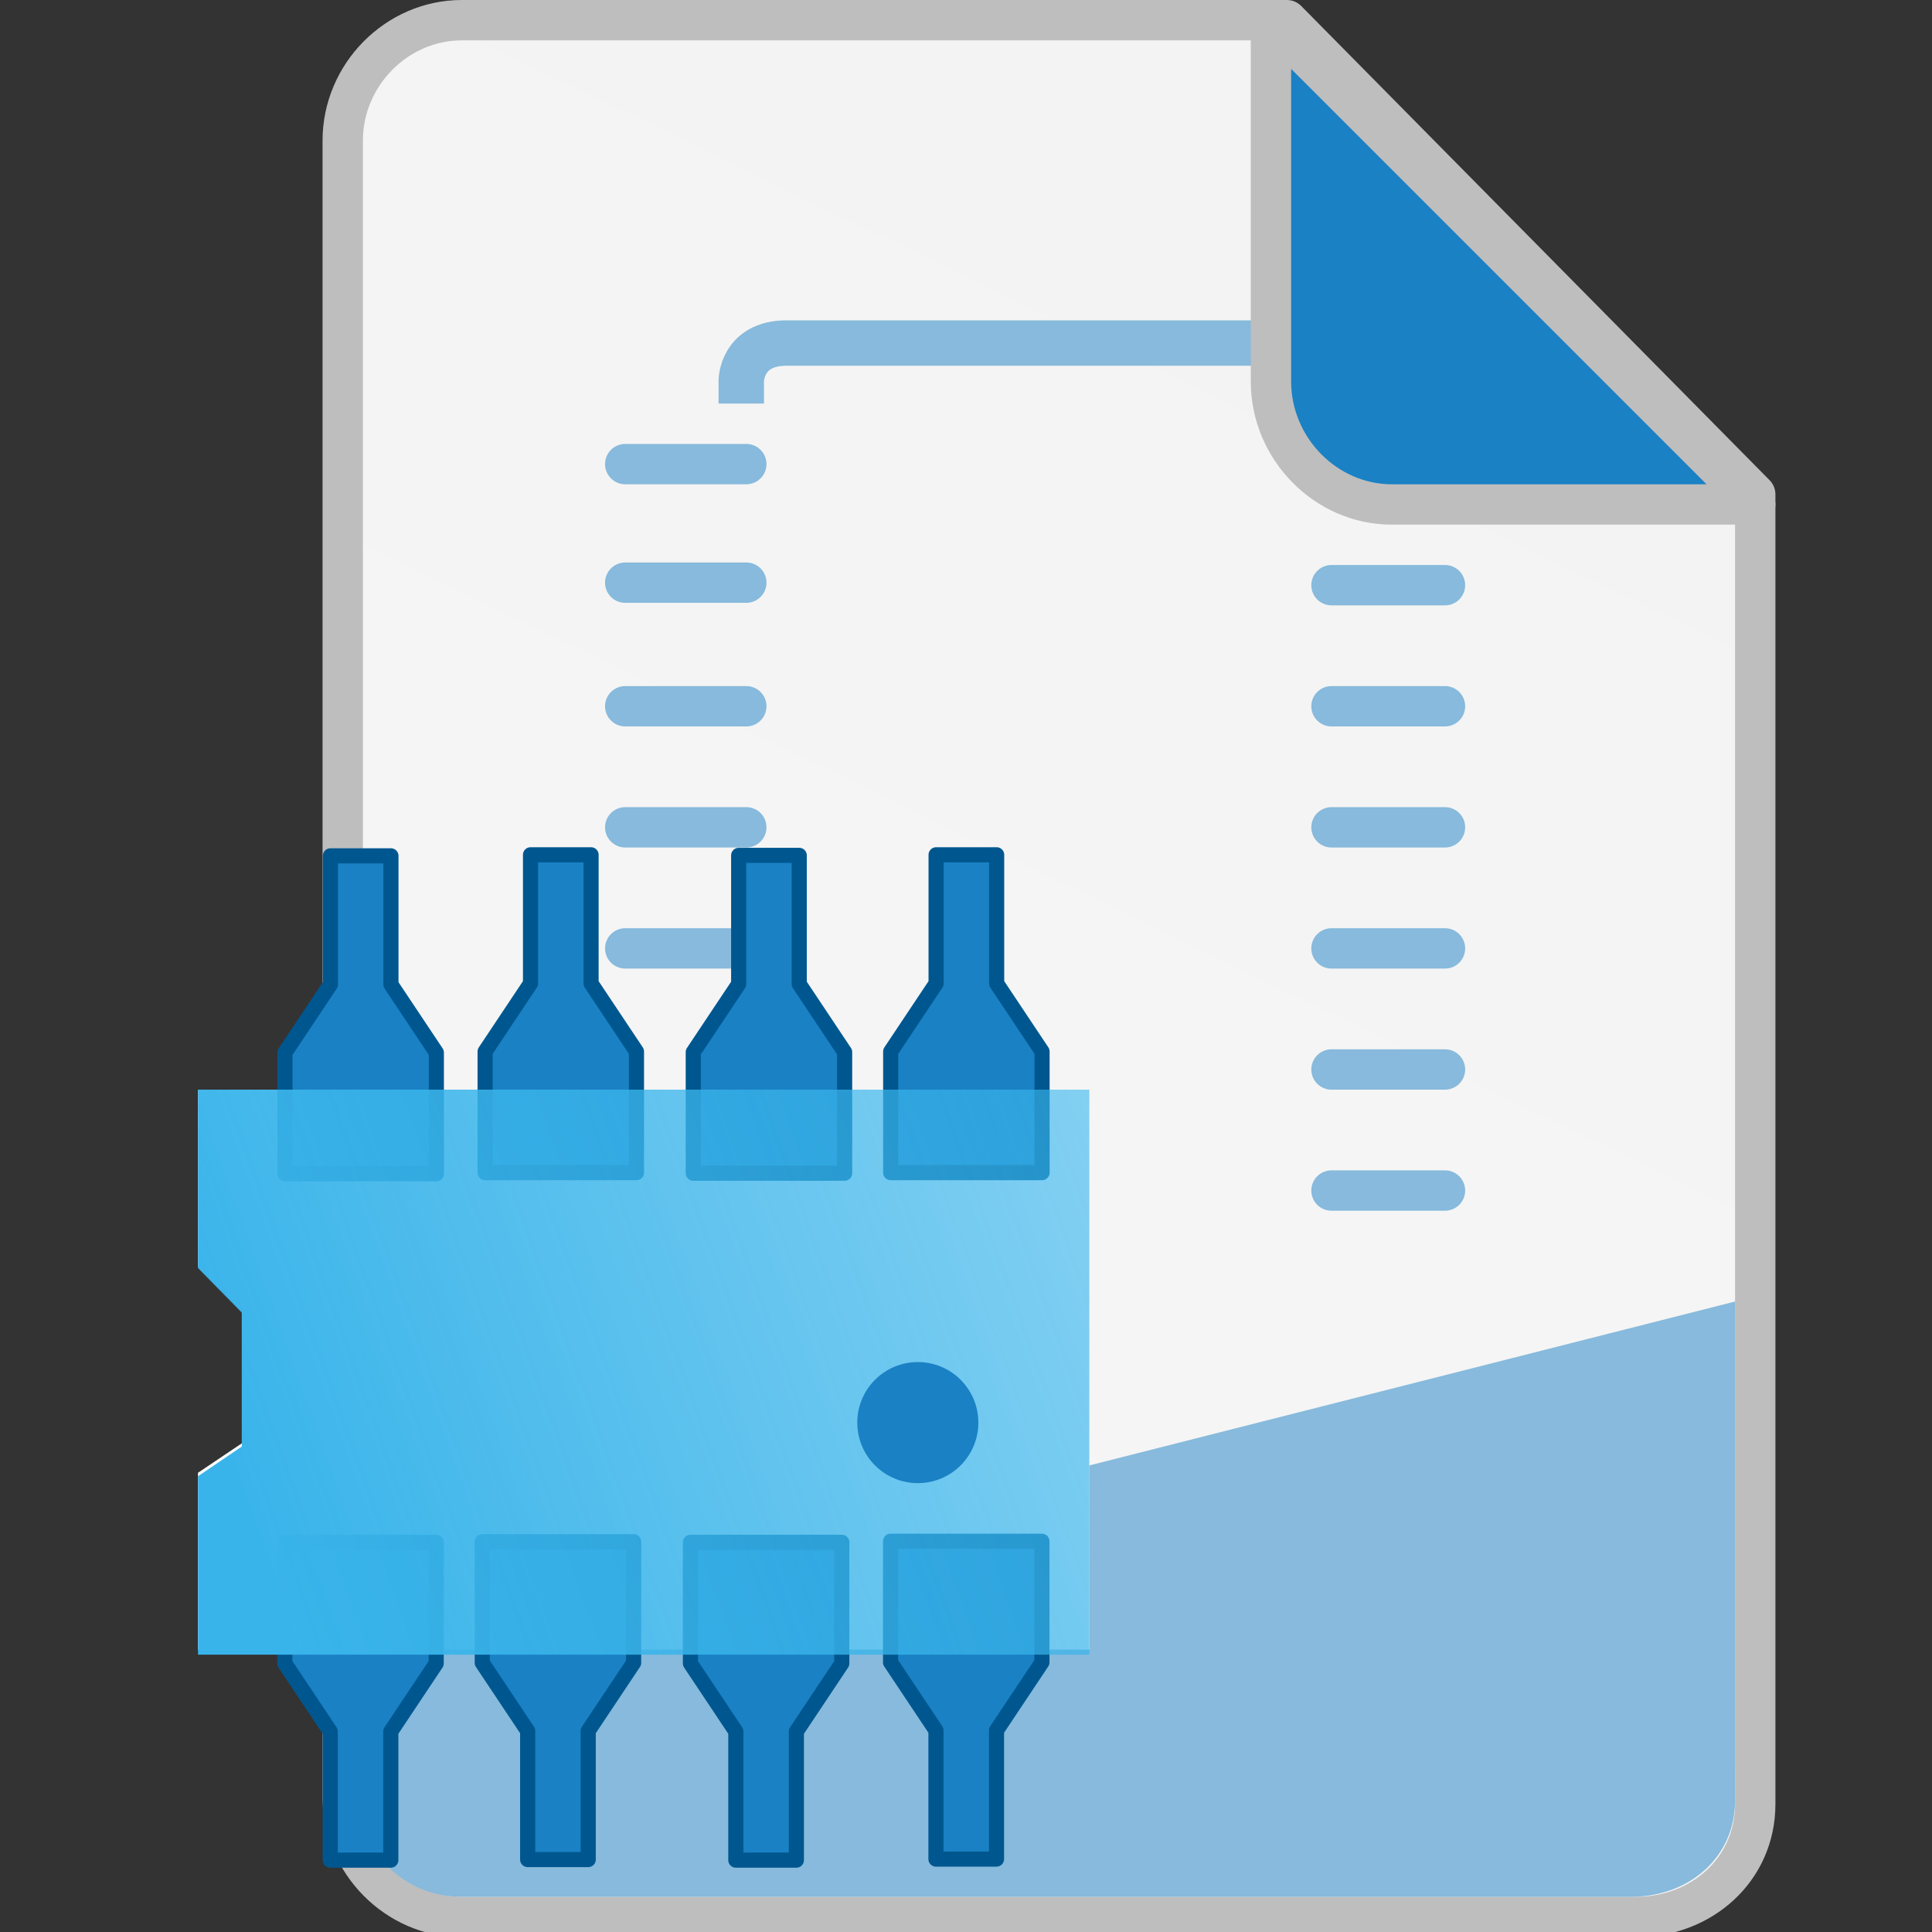 <?xml version="1.0" encoding="UTF-8" standalone="no"?>
<svg
   id="Слой_1"
   data-name="Слой 1"
   viewBox="0 0 48 48"
   version="1.1"
   sodipodi:docname="application-x-kicad-footprint-48.svg"
   inkscape:version="1.2.2 (b0a8486541, 2022-12-01)"
   width="48"
   height="48"
   inkscape:export-filename="../../48x48/mimetypes/application-x-kicad-footprint.png"
   inkscape:export-xdpi="96"
   inkscape:export-ydpi="96"
   xmlns:inkscape="http://www.inkscape.org/namespaces/inkscape"
   xmlns:sodipodi="http://sodipodi.sourceforge.net/DTD/sodipodi-0.dtd"
   xmlns:xlink="http://www.w3.org/1999/xlink"
   xmlns="http://www.w3.org/2000/svg"
   xmlns:svg="http://www.w3.org/2000/svg"
   xmlns:rdf="http://www.w3.org/1999/02/22-rdf-syntax-ns#"
   xmlns:cc="http://creativecommons.org/ns#"
   xmlns:dc="http://purl.org/dc/elements/1.1/">
  <rect x="0" y="0" width="48" height="48" fill="#333333" stroke="none"/>
  <sodipodi:namedview
     pagecolor="#ffffff"
     bordercolor="#666666"
     borderopacity="1"
     objecttolerance="10"
     gridtolerance="10"
     guidetolerance="10"
     inkscape:pageopacity="0"
     inkscape:pageshadow="2"
     inkscape:window-width="3840"
     inkscape:window-height="2109"
     id="namedview30"
     showgrid="true"
     inkscape:zoom="22.627417"
     inkscape:cx="12.727922"
     inkscape:cy="34.139999"
     inkscape:window-x="0"
     inkscape:window-y="27"
     inkscape:window-maximized="1"
     inkscape:document-rotation="0"
     inkscape:current-layer="g46886"
     inkscape:snap-bbox="true"
     inkscape:object-paths="true"
     inkscape:snap-intersection-paths="true"
     inkscape:snap-smooth-nodes="true"
     inkscape:bbox-nodes="true"
     inkscape:snap-bbox-edge-midpoints="true"
     inkscape:bbox-paths="true"
     inkscape:showpageshadow="2"
     inkscape:pagecheckerboard="0"
     inkscape:deskcolor="#d1d1d1">
    <inkscape:grid
       type="xygrid"
       id="grid_kicad"
       spacingx="0.5"
       spacingy="0.5"
       color="#9999ff"
       opacity="0.13"
       empspacing="2"
       originx="0"
       originy="0" />
  </sodipodi:namedview>
  <defs
     id="defs159429">
    <inkscape:path-effect
       effect="fillet_chamfer"
       id="path-effect884"
       is_visible="true"
       lpeversion="1"
       satellites_param="F,0,0,1,0,3,0,1 @ F,0,0,1,0,3,0,1 @ F,0,0,1,0,3,0,1 @ F,0,0,1,0,3,0,1"
       unit="px"
       method="auto"
       mode="F"
       radius="0"
       chamfer_steps="1"
       flexible="false"
       use_knot_distance="true"
       apply_no_radius="true"
       apply_with_radius="true"
       only_selected="false"
       hide_knots="false"
       nodesatellites_param="F,0,0,1,0,3,0,1 @ F,0,0,1,0,3,0,1 @ F,0,0,1,0,3,0,1 @ F,0,0,1,0,3,0,1" />
    <style
       id="style159427">.cls-1{fill:#1a81c4;}</style>
    <linearGradient
       inkscape:collect="always"
       xlink:href="#radialGradient1350"
       id="linearGradient5941"
       gradientUnits="userSpaceOnUse"
       gradientTransform="matrix(3.659,0,0,3.705,359.325,281.627)"
       x1="-160.867"
       y1="118.533"
       x2="-67.733"
       y2="-76.2" />
    <radialGradient
       id="radialGradient1350"
       cx="50.009"
       cy="23.272"
       r="28.023"
       gradientTransform="matrix(0,-0.46,0.818,0,80.071,-81.239)"
       gradientUnits="userSpaceOnUse">
      <stop
         offset="0"
         stop-color="#2b4bed"
         id="stop1346"
         style="stop-color:#ffffff;stop-opacity:1" />
      <stop
         offset="1"
         stop-color="#2b2fb7"
         id="stop1348"
         style="stop-color:#f3f3f3;stop-opacity:1" />
    </radialGradient>
    <radialGradient
       id="radialGradient1350-3"
       cx="50.009"
       cy="23.272"
       r="28.023"
       gradientTransform="matrix(0,-0.46,0.818,0,80.071,-81.239)"
       gradientUnits="userSpaceOnUse">
      <stop
         offset="0"
         stop-color="#2b4bed"
         id="stop1346-6"
         style="stop-color:#ffffff;stop-opacity:1" />
      <stop
         offset="1"
         stop-color="#2b2fb7"
         id="stop1348-7"
         style="stop-color:#f3f3f3;stop-opacity:1" />
    </radialGradient>
    <linearGradient
       inkscape:collect="always"
       xlink:href="#linearGradient2468"
       id="linearGradient2470"
       x1="-8.467"
       y1="-105.833"
       x2="78.317"
       y2="-137.583"
       gradientUnits="userSpaceOnUse"
       gradientTransform="matrix(3.596,0,0,3.659,48.303,588.404)" />
    <linearGradient
       inkscape:collect="always"
       id="linearGradient2468">
      <stop
         style="stop-color:#39b4ea;stop-opacity:1;"
         offset="0"
         id="stop2464" />
      <stop
         style="stop-color:#39b4ea;stop-opacity:0;"
         offset="1"
         id="stop2466" />
    </linearGradient>
  </defs>
  <title
     id="title159431">ps_diff_pair_tune_phase</title>
  <g
     id="g2446"
     transform="matrix(3.725,0,0,3.725,46.767,586.89)" />
  <g
     id="g46886"
     transform="matrix(0.188,0,0,0.188,2.875,0)">
    <path
       id="path5939"
       style="fill:url(#linearGradient5941);fill-opacity:1;stroke:#bebebe;stroke-width:5.333;stroke-linecap:square;stroke-linejoin:round;stroke-miterlimit:4;stroke-dasharray:none;stroke-dashoffset:0;stroke-opacity:1;paint-order:normal"
       d="M 45.719,2.667 H 154.772 L 216.667,65.333 V 238.413 c 0,8.689 -7.138,14.921 -15.719,14.921 H 45.719 C 37.138,253.333 30,246.107 30,237.418 V 18.582 C 30,9.893 37.138,2.677 45.719,2.667 Z"
       sodipodi:nodetypes="sccssssss" />
    <path
       style="fill:none;stroke:#87badc;stroke-width:6;stroke-linecap:square;stroke-miterlimit:4;stroke-dasharray:none;stroke-opacity:1;paint-order:fill markers stroke"
       d="m 82.667,50.333 c 0,0 0,-5 6,-5 h 74"
       id="path880"
       sodipodi:nodetypes="csc" />
    <path
       id="path5956"
       style="fill:#87badc;fill-opacity:1;stroke:none;stroke-width:0.745;stroke-linecap:square;stroke-linejoin:round;stroke-miterlimit:4;stroke-dasharray:none;stroke-dashoffset:0;stroke-opacity:1;paint-order:normal"
       d="M 214,172 31.925,218.217 V 236.9 c 0,7.607 6.132,13.767 13.705,13.767 H 200.295 c 7.572,0 13.746,-5.177 13.705,-12.783 z M 28.424,237.264 v 0.365 c 0,2.229 0.482,4.333 1.317,6.245 -0.84,-2.039 -1.317,-4.267 -1.317,-6.61 z"
       sodipodi:nodetypes="ccssssccscc" />
    <path
       style="fill:none;fill-opacity:1;stroke:#87badc;stroke-width:5.333;stroke-linecap:round;stroke-linejoin:round;stroke-miterlimit:4;stroke-dasharray:none;stroke-opacity:1;paint-order:fill markers stroke"
       d="m 83.333,61.333 h -16"
       id="path5251-4"
       sodipodi:nodetypes="cc" />
    <path
       style="color:#000000;font-style:normal;font-variant:normal;font-weight:normal;font-stretch:normal;font-size:medium;line-height:normal;font-family:sans-serif;font-variant-ligatures:normal;font-variant-position:normal;font-variant-caps:normal;font-variant-numeric:normal;font-variant-alternates:normal;font-variant-east-asian:normal;font-feature-settings:normal;font-variation-settings:normal;text-indent:0;text-align:start;text-decoration:none;text-decoration-line:none;text-decoration-style:solid;text-decoration-color:#000000;letter-spacing:normal;word-spacing:normal;text-transform:none;writing-mode:lr-tb;direction:ltr;text-orientation:mixed;dominant-baseline:auto;baseline-shift:baseline;text-anchor:start;white-space:normal;shape-padding:0;shape-margin:0;inline-size:0;clip-rule:nonzero;display:inline;overflow:visible;visibility:visible;isolation:auto;mix-blend-mode:normal;color-interpolation:sRGB;color-interpolation-filters:linearRGB;solid-color:#000000;solid-opacity:1;vector-effect:none;fill:#000000;fill-opacity:0;fill-rule:nonzero;stroke:none;stroke-width:5.214;stroke-linecap:round;stroke-linejoin:miter;stroke-miterlimit:4;stroke-dasharray:none;stroke-dashoffset:0;stroke-opacity:1;paint-order:fill markers stroke;color-rendering:auto;image-rendering:auto;shape-rendering:auto;text-rendering:auto;enable-background:accumulate;stop-color:#000000"
       d="m 107.018,43.577 h 59.127 c 1.092,0 1.971,0.879 1.971,1.971 v 27.593 c 0,1.092 -0.879,1.971 -1.971,1.971 h -59.127 c -1.092,0 -1.971,-0.879 -1.971,-1.971 V 45.548 c 0,-1.092 0.879,-1.971 1.971,-1.971 z"
       id="path6035" />
    <path
       style="fill:none;fill-opacity:1;stroke:#87badc;stroke-width:6;stroke-linecap:round;stroke-linejoin:round;stroke-miterlimit:4;stroke-dasharray:none;stroke-opacity:1;paint-order:fill markers stroke"
       d="M 175,63 H 160"
       id="path1048"
       sodipodi:nodetypes="cc" />
    <path
       style="fill:none;fill-opacity:1;stroke:#87badc;stroke-width:5.333;stroke-linecap:round;stroke-linejoin:round;stroke-miterlimit:4;stroke-dasharray:none;stroke-opacity:1;paint-order:fill markers stroke"
       d="m 83.333,77 h -16"
       id="path1050"
       sodipodi:nodetypes="cc" />
    <path
       style="fill:none;fill-opacity:1;stroke:#87badc;stroke-width:5.333;stroke-linecap:round;stroke-linejoin:round;stroke-miterlimit:4;stroke-dasharray:none;stroke-opacity:1;paint-order:fill markers stroke"
       d="m 175.667,77.333 h -15"
       id="path1052"
       sodipodi:nodetypes="cc" />
    <path
       style="fill:none;fill-opacity:1;stroke:#87badc;stroke-width:5.333;stroke-linecap:round;stroke-linejoin:round;stroke-miterlimit:4;stroke-dasharray:none;stroke-opacity:1;paint-order:fill markers stroke"
       d="m 83.333,93.333 h -16"
       id="path1054"
       sodipodi:nodetypes="cc" />
    <path
       style="fill:none;fill-opacity:1;stroke:#87badc;stroke-width:5.333;stroke-linecap:round;stroke-linejoin:round;stroke-miterlimit:4;stroke-dasharray:none;stroke-opacity:1;paint-order:fill markers stroke"
       d="m 175.667,93.333 h -15"
       id="path1056"
       sodipodi:nodetypes="cc" />
    <path
       style="fill:none;fill-opacity:1;stroke:#87badc;stroke-width:5.333;stroke-linecap:round;stroke-linejoin:round;stroke-miterlimit:4;stroke-dasharray:none;stroke-opacity:1;paint-order:fill markers stroke"
       d="m 83.333,109.333 h -16"
       id="path1058"
       sodipodi:nodetypes="cc" />
    <path
       style="fill:none;fill-opacity:1;stroke:#87badc;stroke-width:5.333;stroke-linecap:round;stroke-linejoin:round;stroke-miterlimit:4;stroke-dasharray:none;stroke-opacity:1;paint-order:fill markers stroke"
       d="m 175.667,109.333 h -15"
       id="path1060"
       sodipodi:nodetypes="cc" />
    <path
       style="fill:none;fill-opacity:1;stroke:#87badc;stroke-width:5.333;stroke-linecap:round;stroke-linejoin:round;stroke-miterlimit:4;stroke-dasharray:none;stroke-opacity:1;paint-order:fill markers stroke"
       d="m 83.333,125.333 h -16"
       id="path1062"
       sodipodi:nodetypes="cc" />
    <path
       style="fill:none;fill-opacity:1;stroke:#87badc;stroke-width:5.333;stroke-linecap:round;stroke-linejoin:round;stroke-miterlimit:4;stroke-dasharray:none;stroke-opacity:1;paint-order:fill markers stroke"
       d="m 175.667,125.333 h -15"
       id="path1064"
       sodipodi:nodetypes="cc" />
    <path
       style="fill:none;fill-opacity:1;stroke:#87badc;stroke-width:5.333;stroke-linecap:round;stroke-linejoin:round;stroke-miterlimit:4;stroke-dasharray:none;stroke-opacity:1;paint-order:fill markers stroke"
       d="m 175.667,141.333 h -15"
       id="path1068"
       sodipodi:nodetypes="cc" />
    <path
       style="fill:none;fill-opacity:1;stroke:#87badc;stroke-width:6;stroke-linecap:round;stroke-linejoin:round;stroke-miterlimit:4;stroke-dasharray:none;stroke-opacity:1;paint-order:fill markers stroke"
       d="M 84,147 H 69"
       id="path1070"
       sodipodi:nodetypes="cc" />
    <path
       style="fill:none;fill-opacity:1;stroke:#87badc;stroke-width:5.333;stroke-linecap:round;stroke-linejoin:round;stroke-miterlimit:4;stroke-dasharray:none;stroke-opacity:1;paint-order:fill markers stroke"
       d="m 175.667,157.333 h -15"
       id="path1072"
       sodipodi:nodetypes="cc" />
    <path
       style="fill:none;fill-opacity:1;stroke:#87badc;stroke-width:6;stroke-linecap:round;stroke-linejoin:round;stroke-miterlimit:4;stroke-dasharray:none;stroke-opacity:1;paint-order:fill markers stroke"
       d="M 84,161 H 69"
       id="path1074"
       sodipodi:nodetypes="cc" />
    <path
       style="fill:none;fill-opacity:1;stroke:#87badc;stroke-width:6;stroke-linecap:round;stroke-linejoin:round;stroke-miterlimit:4;stroke-dasharray:none;stroke-opacity:1;paint-order:fill markers stroke"
       d="M 84,175 H 69"
       id="path1078"
       sodipodi:nodetypes="cc" />
    <path
       id="path1082"
       style="fill:#ffffff;fill-opacity:1;stroke:none;stroke-width:0.745;stroke-linecap:square;stroke-linejoin:round;stroke-miterlimit:4;stroke-dasharray:none;stroke-opacity:1;paint-order:fill markers stroke"
       d="M 10.874,144 H 128.667 v 74 H 10.874 v -23.368 l 5.793,-3.895 v -17.526 l -5.793,-5.842 z"
       sodipodi:nodetypes="ccccccccc" />
    <g
       id="g2452"
       transform="matrix(3.725,0,0,3.725,46.767,601.789)">
      <g
         id="g1133" />
      <g
         id="g1143">
        <g
           id="g73"
           transform="translate(1.721,0.006)">
          <g
             id="g47282">
            <path
               id="path5854"
               style="fill:#1a81c4;fill-opacity:1;stroke:#00578f;stroke-width:0.537;stroke-linecap:round;stroke-linejoin:round;stroke-miterlimit:4;stroke-dasharray:none;stroke-dashoffset:0;stroke-opacity:1;paint-order:normal"
               d="m -2.901,-119.921 7e-7,-4.296 -1.611,-2.416 v -4.564 h -2.148 v 4.564 l -1.611,2.416 -7e-7,4.296 z"
               sodipodi:nodetypes="ccccccccc" />
            <path
               id="path1123"
               style="fill:#1a81c4;fill-opacity:1;stroke:#00578f;stroke-width:0.537;stroke-linecap:round;stroke-linejoin:round;stroke-miterlimit:4;stroke-dasharray:none;stroke-dashoffset:0;stroke-opacity:1;paint-order:normal"
               d="m 4.199,-119.958 7e-7,-4.296 -1.611,-2.416 v -4.564 H 0.44 v 4.564 l -1.611,2.416 -7e-7,4.296 z"
               sodipodi:nodetypes="ccccccccc" />
            <path
               id="path1125"
               style="fill:#1a81c4;fill-opacity:1;stroke:#00578f;stroke-width:0.537;stroke-linecap:round;stroke-linejoin:round;stroke-miterlimit:4;stroke-dasharray:none;stroke-dashoffset:0;stroke-opacity:1;paint-order:normal"
               d="m 11.584,-119.938 10e-7,-4.296 -1.611,-2.416 v -4.564 H 7.825 v 4.564 l -1.611,2.416 -7e-7,4.296 z"
               sodipodi:nodetypes="ccccccccc" />
            <path
               id="path1127"
               style="fill:#1a81c4;fill-opacity:1;stroke:#00578f;stroke-width:0.537;stroke-linecap:round;stroke-linejoin:round;stroke-miterlimit:4;stroke-dasharray:none;stroke-dashoffset:0;stroke-opacity:1;paint-order:normal"
               d="m 18.588,-119.958 1e-6,-4.296 -1.611,-2.416 v -4.564 h -2.148 v 4.564 l -1.611,2.416 -1e-6,4.296 z"
               sodipodi:nodetypes="ccccccccc" />
          </g>
          <g
             id="g47282-5"
             transform="rotate(180,5.156,-113.401)">
            <path
               id="path5854-9"
               style="fill:#1a81c4;fill-opacity:1;stroke:#00578f;stroke-width:0.537;stroke-linecap:round;stroke-linejoin:round;stroke-miterlimit:4;stroke-dasharray:none;stroke-dashoffset:0;stroke-opacity:1;paint-order:normal"
               d="m -2.901,-119.921 7e-7,-4.296 -1.611,-2.416 v -4.564 h -2.148 v 4.564 l -1.611,2.416 -7e-7,4.296 z"
               sodipodi:nodetypes="ccccccccc" />
            <path
               id="path1123-2"
               style="fill:#1a81c4;fill-opacity:1;stroke:#00578f;stroke-width:0.537;stroke-linecap:round;stroke-linejoin:round;stroke-miterlimit:4;stroke-dasharray:none;stroke-dashoffset:0;stroke-opacity:1;paint-order:normal"
               d="m 4.199,-119.958 7e-7,-4.296 -1.611,-2.416 v -4.564 H 0.44 v 4.564 l -1.611,2.416 -7e-7,4.296 z"
               sodipodi:nodetypes="ccccccccc" />
            <path
               id="path1125-2"
               style="fill:#1a81c4;fill-opacity:1;stroke:#00578f;stroke-width:0.537;stroke-linecap:round;stroke-linejoin:round;stroke-miterlimit:4;stroke-dasharray:none;stroke-dashoffset:0;stroke-opacity:1;paint-order:normal"
               d="m 11.584,-119.938 10e-7,-4.296 -1.611,-2.416 v -4.564 H 7.825 v 4.564 l -1.611,2.416 -7e-7,4.296 z"
               sodipodi:nodetypes="ccccccccc" />
            <path
               id="path1127-8"
               style="fill:#1a81c4;fill-opacity:1;stroke:#00578f;stroke-width:0.537;stroke-linecap:round;stroke-linejoin:round;stroke-miterlimit:4;stroke-dasharray:none;stroke-dashoffset:0;stroke-opacity:1;paint-order:normal"
               d="m 18.588,-119.958 1e-6,-4.296 -1.611,-2.416 v -4.564 h -2.148 v 4.564 l -1.611,2.416 -1e-6,4.296 z"
               sodipodi:nodetypes="ccccccccc" />
          </g>
        </g>
      </g>
    </g>
    <path
       id="path5852"
       style="fill:url(#linearGradient2470);fill-opacity:1;stroke:none;stroke-width:0.745;stroke-linecap:square;stroke-linejoin:round;stroke-miterlimit:4;stroke-dasharray:none;stroke-opacity:1;paint-order:fill markers stroke"
       d="M 10.874,144 H 128.667 v 74.667 H 10.874 v -23.579 l 5.793,-3.93 v -17.684 l -5.793,-5.895 z"
       sodipodi:nodetypes="ccccccccc" />
    <circle
       style="fill:#1a81c4;fill-opacity:1;stroke:none;stroke-width:1.89;stroke-linecap:round;stroke-linejoin:round;stroke-miterlimit:4;stroke-dasharray:none;stroke-opacity:1;paint-order:fill markers stroke"
       id="path2462"
       cx="106"
       cy="188"
       r="8" />
    <path
       id="path5943"
       style="fill:#1a81c4;fill-opacity:1;stroke:#bebebe;stroke-width:5.333;stroke-linecap:square;stroke-linejoin:round;stroke-miterlimit:4;stroke-dasharray:none;stroke-dashoffset:0;stroke-opacity:1;paint-order:normal"
       d="M 152.667,2.666 V 50.413 c 0,8.874 7.265,16.267 16,16.254 h 48 z"
       sodipodi:nodetypes="csscc" />
  </g>
</svg>
